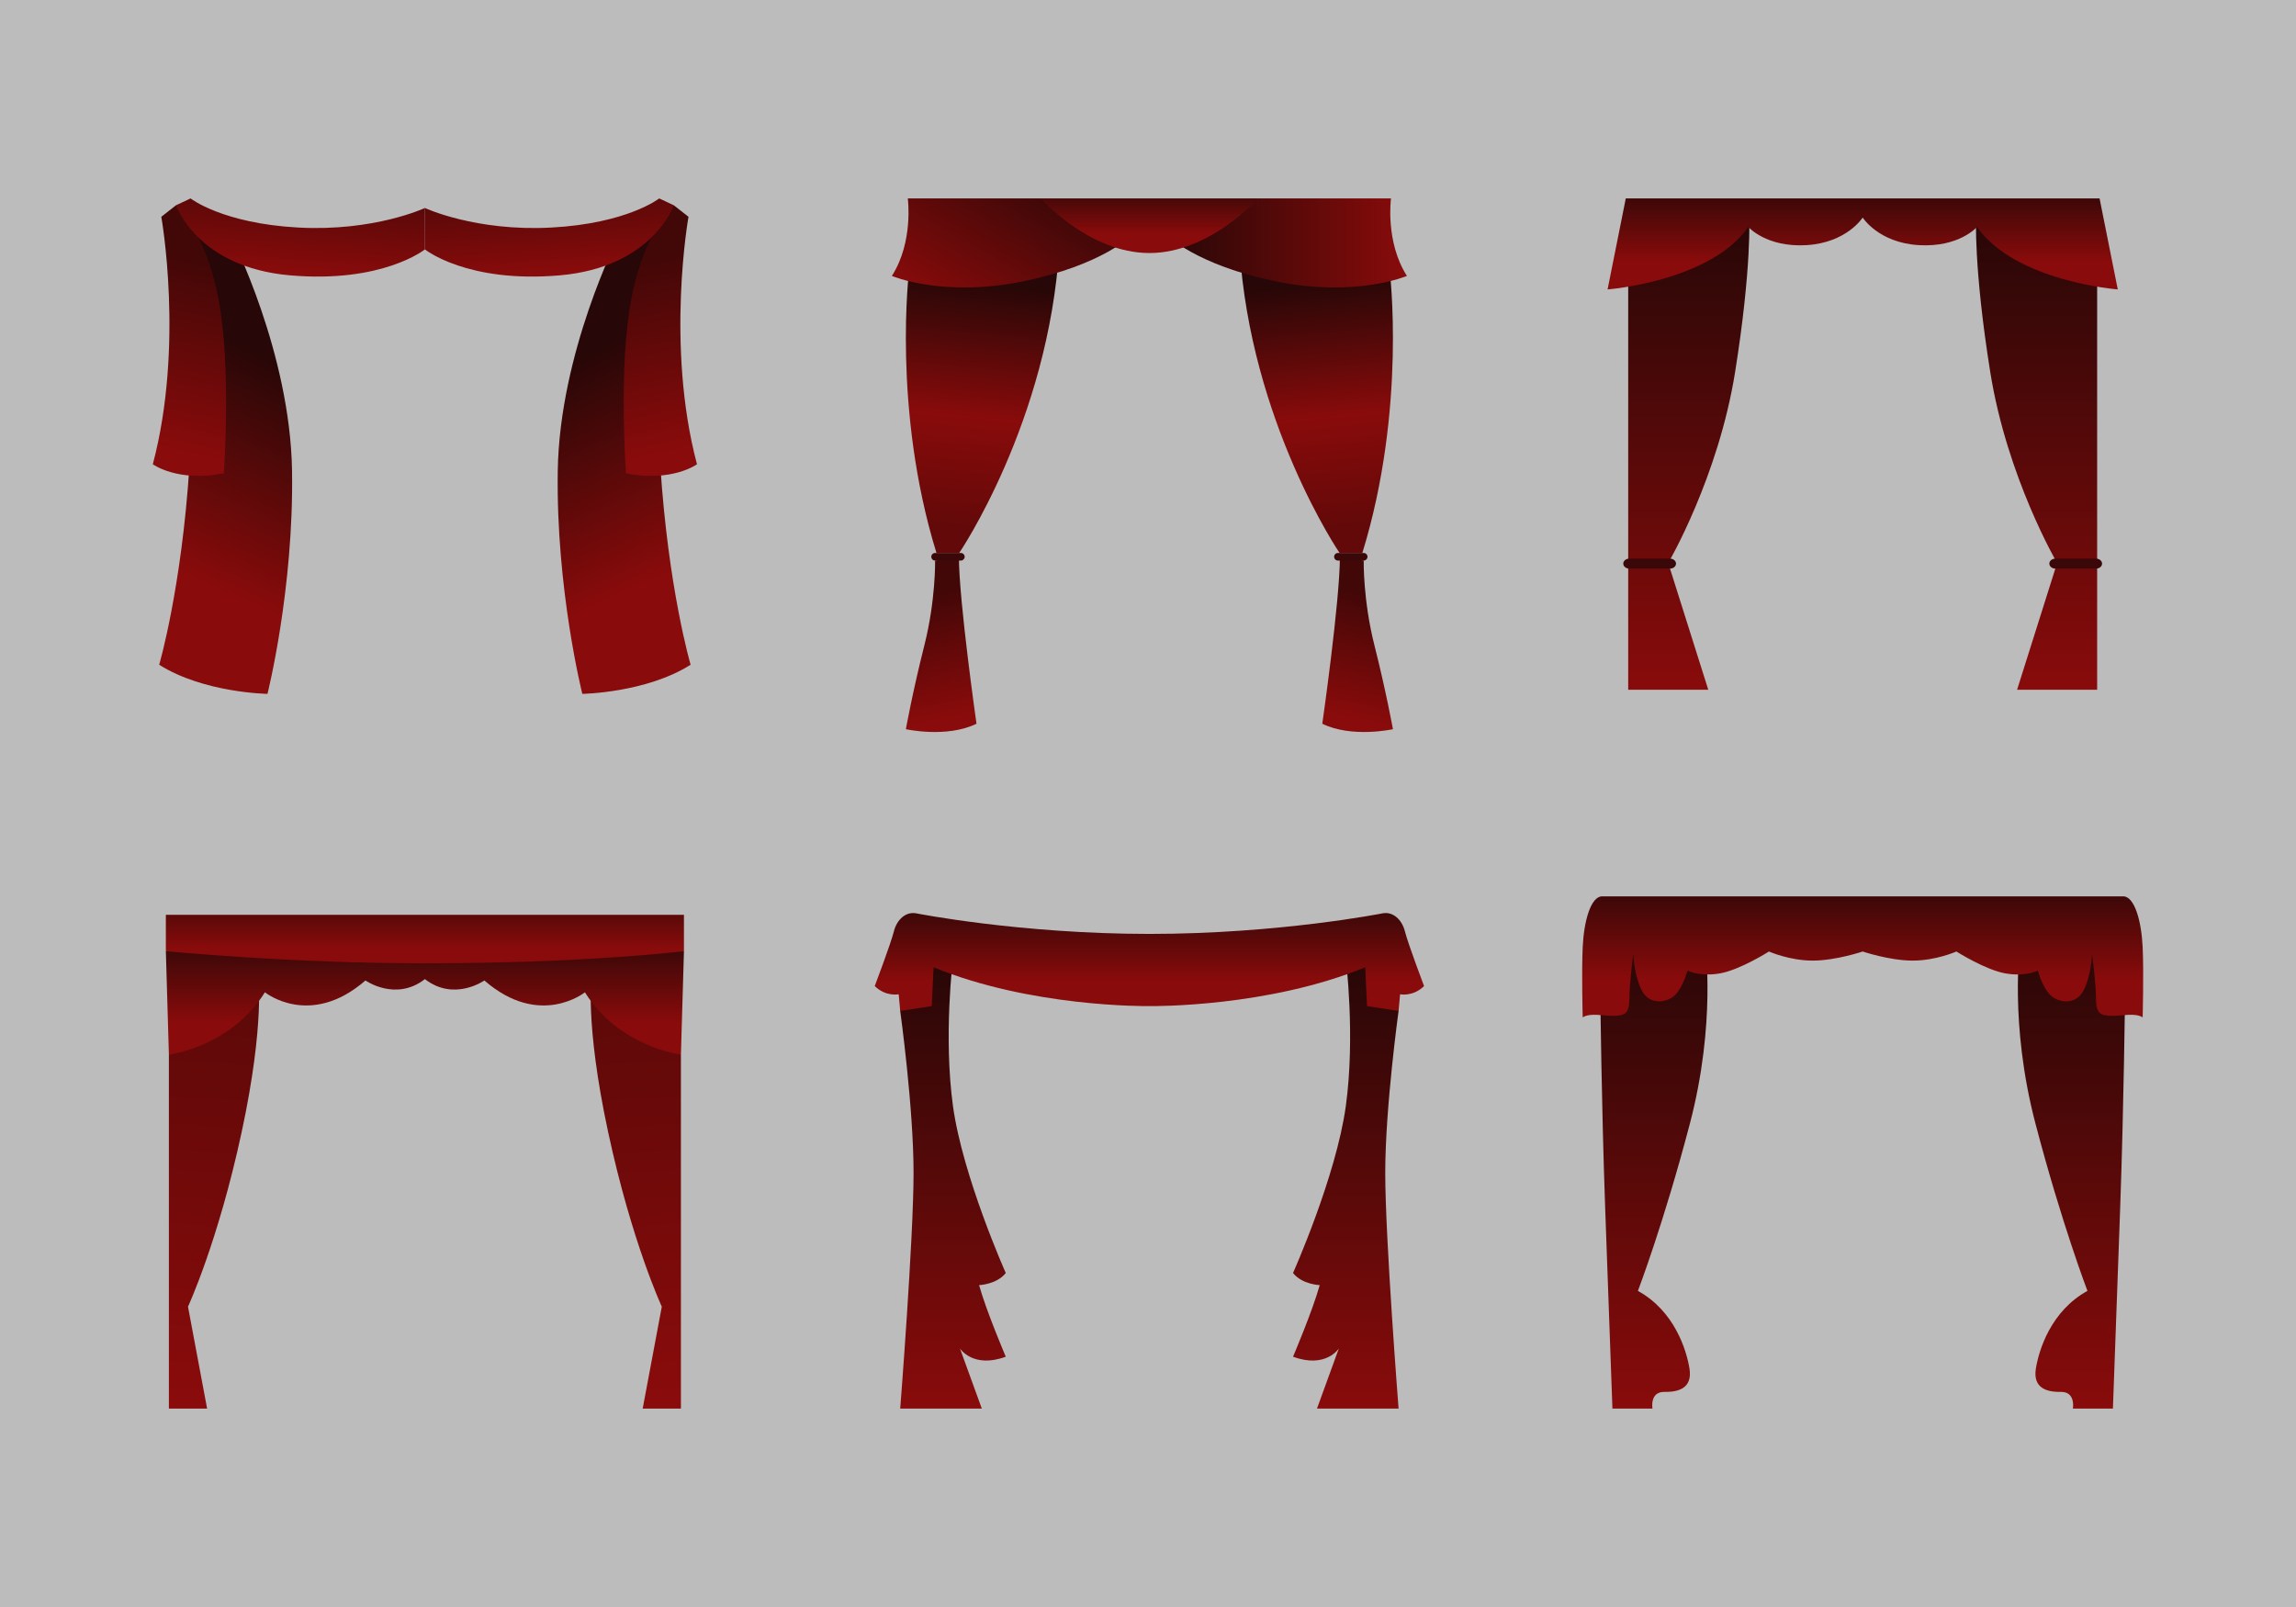 <?xml version="1.0" encoding="utf-8"?>
<!-- Generator: Adobe Illustrator 17.0.0, SVG Export Plug-In . SVG Version: 6.00 Build 0)  -->
<!DOCTYPE svg PUBLIC "-//W3C//DTD SVG 1.1//EN" "http://www.w3.org/Graphics/SVG/1.1/DTD/svg11.dtd">
<svg version="1.1" id="Layer_2" xmlns="http://www.w3.org/2000/svg" xmlns:xlink="http://www.w3.org/1999/xlink" x="0px" y="0px"
	 width="1400px" height="980px" viewBox="0 0 1400 980" enable-background="new 0 0 1400 980" xml:space="preserve">
<rect fill="#BCBCBC" width="1400" height="980"/>
<g>
	<g>
		<linearGradient id="SVGID_1_" gradientUnits="userSpaceOnUse" x1="163.447" y1="215.953" x2="105.186" y2="346.347">
			<stop  offset="0" style="stop-color:#270707"/>
			<stop  offset="1" style="stop-color:#890B0B"/>
		</linearGradient>
		<path fill="url(#SVGID_1_)" d="M141.268,144.842c0,0,35.697,70.22,36.806,142.353s-14.981,135.943-14.981,135.943
			s-38.841-0.555-66.029-17.756c0,0,13.618-46.361,18.461-121.392c4.843-75.031-8.196-148.829-8.196-148.829L141.268,144.842z"/>
		<linearGradient id="SVGID_2_" gradientUnits="userSpaceOnUse" x1="128.586" y1="159.022" x2="103.617" y2="273.88">
			<stop  offset="0" style="stop-color:#420707"/>
			<stop  offset="1" style="stop-color:#890B0B"/>
		</linearGradient>
		<path fill="url(#SVGID_2_)" d="M98.358,132.202c0,0,14.057,78.421-5.179,150.924c0,0,15.166,11.097,43.28,5.549
			c0,0,4.809-65.105-3.329-106.905s-25.801-56.597-25.801-56.597L98.358,132.202z"/>
		<linearGradient id="SVGID_3_" gradientUnits="userSpaceOnUse" x1="185.828" y1="98.439" x2="181.389" y2="166.503">
			<stop  offset="0" style="stop-color:#420707"/>
			<stop  offset="1" style="stop-color:#890B0B"/>
		</linearGradient>
		<path fill="url(#SVGID_3_)" d="M259.085,126.838v25.247c0,0-25.801,20.808-82.398,15.814s-69.359-42.725-69.359-42.725
			l8.878-4.162c0,0,19.42,15.259,65.752,17.756C228.29,141.265,259.085,126.838,259.085,126.838z"/>
		
			<linearGradient id="SVGID_4_" gradientUnits="userSpaceOnUse" x1="239.778" y1="215.953" x2="181.516" y2="346.347" gradientTransform="matrix(-1 0 0 1 594.5 0)">
			<stop  offset="0" style="stop-color:#270707"/>
			<stop  offset="1" style="stop-color:#890B0B"/>
		</linearGradient>
		<path fill="url(#SVGID_4_)" d="M376.902,144.842c0,0-35.697,70.22-36.806,142.353s14.981,135.943,14.981,135.943
			s38.841-0.555,66.029-17.756c0,0-13.618-46.361-18.461-121.392s8.196-148.829,8.196-148.829L376.902,144.842z"/>
		
			<linearGradient id="SVGID_5_" gradientUnits="userSpaceOnUse" x1="204.916" y1="159.022" x2="179.947" y2="273.88" gradientTransform="matrix(-1 0 0 1 594.5 0)">
			<stop  offset="0" style="stop-color:#420707"/>
			<stop  offset="1" style="stop-color:#890B0B"/>
		</linearGradient>
		<path fill="url(#SVGID_5_)" d="M419.812,132.202c0,0-14.057,78.421,5.179,150.924c0,0-15.166,11.097-43.28,5.549
			c0,0-4.809-65.105,3.329-106.905c8.138-41.8,25.801-56.597,25.801-56.597L419.812,132.202z"/>
		
			<linearGradient id="SVGID_6_" gradientUnits="userSpaceOnUse" x1="262.158" y1="98.439" x2="257.719" y2="166.503" gradientTransform="matrix(-1 0 0 1 594.5 0)">
			<stop  offset="0" style="stop-color:#420707"/>
			<stop  offset="1" style="stop-color:#890B0B"/>
		</linearGradient>
		<path fill="url(#SVGID_6_)" d="M259.085,126.838v25.247c0,0,25.801,20.808,82.398,15.814s69.359-42.725,69.359-42.725
			l-8.878-4.162c0,0-19.42,15.259-65.752,17.756C289.88,141.265,259.085,126.838,259.085,126.838z"/>
	</g>
	<g>
		
			<linearGradient id="SVGID_7_" gradientUnits="userSpaceOnUse" x1="440.14" y1="172.172" x2="425.713" y2="321.986" gradientTransform="matrix(-1 0 0 1 1243 0)">
			<stop  offset="0" style="stop-color:#270707"/>
			<stop  offset="0.548" style="stop-color:#890B0B"/>
			<stop  offset="1" style="stop-color:#630909"/>
		</linearGradient>
		<path fill="url(#SVGID_7_)" d="M847.338,164.662c0,0,10.543,84.34-16.646,172.564H816.82c0,0-54.377-79.96-61.036-186.188
			L847.338,164.662z"/>
		
			<linearGradient id="SVGID_8_" gradientUnits="userSpaceOnUse" x1="403.405" y1="362.592" x2="419.626" y2="437.209" gradientTransform="matrix(-1 0 0 1 1243 0)">
			<stop  offset="0" style="stop-color:#420707"/>
			<stop  offset="1" style="stop-color:#890B0B"/>
		</linearGradient>
		<path fill="url(#SVGID_8_)" d="M831.524,341.85c0,0-0.462,24.044,6.566,51.788c7.028,27.743,11.259,51.048,11.259,51.048
			s-24.946,5.549-43.072-3.329c0,0,10.727-74.907,10.727-101.818L831.524,341.85z"/>
		<path fill="#3A0808" d="M813.491,339.538c0,1.277,1.035,2.312,2.312,2.312h15.721c1.277,0,2.312-1.035,2.312-2.312l0,0
			c0-1.277-1.035-2.312-2.312-2.312h-15.721C814.526,337.226,813.491,338.261,813.491,339.538L813.491,339.538z"/>
		<linearGradient id="SVGID_9_" gradientUnits="userSpaceOnUse" x1="598.845" y1="172.172" x2="584.419" y2="321.986">
			<stop  offset="0" style="stop-color:#270707"/>
			<stop  offset="0.548" style="stop-color:#890B0B"/>
			<stop  offset="1" style="stop-color:#630909"/>
		</linearGradient>
		<path fill="url(#SVGID_9_)" d="M554.368,164.662c0,0-10.542,84.34,16.646,172.564h13.872c0,0,54.377-79.96,61.036-186.188
			L554.368,164.662z"/>
		<linearGradient id="SVGID_10_" gradientUnits="userSpaceOnUse" x1="645.359" y1="90.925" x2="585.434" y2="196.35">
			<stop  offset="0" style="stop-color:#270707"/>
			<stop  offset="1" style="stop-color:#890B0B"/>
		</linearGradient>
		<path fill="url(#SVGID_10_)" d="M634.639,121.012h-81.103c0,0,3.607,26.449-9.71,47.256c0,0,31.073,13.317,79.901,3.329
			S690.31,143.3,690.31,143.3L634.639,121.012z"/>
		<linearGradient id="SVGID_11_" gradientUnits="userSpaceOnUse" x1="711.395" y1="148.162" x2="857.881" y2="148.162">
			<stop  offset="0" style="stop-color:#270707"/>
			<stop  offset="1" style="stop-color:#890B0B"/>
		</linearGradient>
		<path fill="url(#SVGID_11_)" d="M767.067,121.012h81.103c0,0-3.607,26.449,9.71,47.256c0,0-31.073,13.317-79.901,3.329
			c-48.828-9.988-66.584-28.298-66.584-28.298L767.067,121.012z"/>
		<linearGradient id="SVGID_12_" gradientUnits="userSpaceOnUse" x1="700.853" y1="110.285" x2="700.853" y2="142.35">
			<stop  offset="0" style="stop-color:#270707"/>
			<stop  offset="1" style="stop-color:#890B0B"/>
		</linearGradient>
		<path fill="url(#SVGID_12_)" d="M700.853,121.012h-66.214c0,0,29.223,33.292,66.214,33.292s66.214-33.292,66.214-33.292H700.853z"
			/>
		<linearGradient id="SVGID_13_" gradientUnits="userSpaceOnUse" x1="562.111" y1="362.592" x2="578.332" y2="437.209">
			<stop  offset="0" style="stop-color:#420707"/>
			<stop  offset="1" style="stop-color:#890B0B"/>
		</linearGradient>
		<path fill="url(#SVGID_13_)" d="M570.181,341.85c0,0,0.462,24.044-6.566,51.788c-7.028,27.743-11.259,51.048-11.259,51.048
			s24.946,5.549,43.072-3.329c0,0-10.727-74.907-10.727-101.818L570.181,341.85z"/>
		<path fill="#3A0808" d="M588.215,339.538c0,1.277-1.035,2.312-2.312,2.312h-15.721c-1.277,0-2.312-1.035-2.312-2.312l0,0
			c0-1.277,1.035-2.312,2.312-2.312h15.721C587.179,337.226,588.215,338.261,588.215,339.538L588.215,339.538z"/>
	</g>
	<g>
		<linearGradient id="SVGID_14_" gradientUnits="userSpaceOnUse" x1="141.699" y1="457.005" x2="116.088" y2="849.704">
			<stop  offset="0" style="stop-color:#420707"/>
			<stop  offset="1" style="stop-color:#890B0B"/>
		</linearGradient>
		<path fill="url(#SVGID_14_)" d="M102.982,643.144v215.844h23.304l-11.652-62.145c0,0,18.311-39.396,32.737-106.535
			c14.427-67.139,9.988-95.992,9.988-95.992L102.982,643.144z"/>
		
			<linearGradient id="SVGID_15_" gradientUnits="userSpaceOnUse" x1="211.196" y1="457.005" x2="185.585" y2="849.704" gradientTransform="matrix(-1 0 0 1 587.667 0)">
			<stop  offset="0" style="stop-color:#420707"/>
			<stop  offset="1" style="stop-color:#890B0B"/>
		</linearGradient>
		<path fill="url(#SVGID_15_)" d="M415.188,643.144v215.844h-23.304l11.652-62.145c0,0-18.311-39.396-32.737-106.535
			c-14.427-67.139-9.988-95.992-9.988-95.992L415.188,643.144z"/>
		<linearGradient id="SVGID_16_" gradientUnits="userSpaceOnUse" x1="259.085" y1="567.127" x2="259.085" y2="623.391">
			<stop  offset="0" style="stop-color:#270707"/>
			<stop  offset="1" style="stop-color:#890B0B"/>
		</linearGradient>
		<path fill="url(#SVGID_16_)" d="M259.085,582.108l-157.953-2.035l1.85,63.07c0,0,37.454-4.439,58.539-38.009
			c0,0,27.466,22.195,61.313-7.213c0,0,18.403,13.039,36.251-0.832c17.848,13.872,36.251,0.832,36.251,0.832
			c33.847,29.408,61.313,7.213,61.313,7.213c21.085,33.57,58.539,38.009,58.539,38.009l1.85-63.07L259.085,582.108z"/>
		<linearGradient id="SVGID_17_" gradientUnits="userSpaceOnUse" x1="259.085" y1="535.684" x2="259.085" y2="578.224">
			<stop  offset="0" style="stop-color:#270707"/>
			<stop  offset="1" style="stop-color:#890B0B"/>
		</linearGradient>
		<path fill="url(#SVGID_17_)" d="M417.038,580.074c0,0-60.296,7.398-157.953,7.398c-82.49,0-157.953-7.398-157.953-7.398v-22.195
			h315.905V580.074z"/>
	</g>
	<g>
		<linearGradient id="SVGID_18_" gradientUnits="userSpaceOnUse" x1="1029.755" y1="131.925" x2="1029.755" y2="420.641">
			<stop  offset="0" style="stop-color:#270707"/>
			<stop  offset="1" style="stop-color:#890B0B"/>
		</linearGradient>
		<path fill="url(#SVGID_18_)" d="M992.806,164.107v256.534h48.828l-24.414-77.312c0,0,30.518-52.158,40.783-116.522
			c10.265-64.365,8.6-94.883,8.6-94.883L992.806,164.107z"/>
		<path fill="#3A0808" d="M1021.959,343.713c0,1.678-1.636,3.038-3.654,3.038h-24.847c-2.018,0-3.654-1.36-3.654-3.038l0,0
			c0-1.678,1.636-3.038,3.654-3.038h24.847C1020.323,340.675,1021.959,342.036,1021.959,343.713L1021.959,343.713z"/>
		
			<linearGradient id="SVGID_19_" gradientUnits="userSpaceOnUse" x1="106.034" y1="131.925" x2="106.034" y2="420.641" gradientTransform="matrix(-1 0 0 1 1347.833 0)">
			<stop  offset="0" style="stop-color:#270707"/>
			<stop  offset="1" style="stop-color:#890B0B"/>
		</linearGradient>
		<path fill="url(#SVGID_19_)" d="M1278.749,164.107v256.534h-48.828l24.414-77.312c0,0-30.518-52.158-40.783-116.522
			c-10.265-64.365-8.6-94.883-8.6-94.883L1278.749,164.107z"/>
		<linearGradient id="SVGID_20_" gradientUnits="userSpaceOnUse" x1="1135.777" y1="109.622" x2="1135.777" y2="159.121">
			<stop  offset="0" style="stop-color:#270707"/>
			<stop  offset="1" style="stop-color:#890B0B"/>
		</linearGradient>
		<path fill="url(#SVGID_20_)" d="M1280.228,121.012h-144.451H991.327l-11.097,55.487c0,0,62.515-4.809,85.82-38.101
			c0,0,10.912,12.577,35.512,11.097c24.599-1.48,34.217-16.831,34.217-16.831s9.618,15.351,34.217,16.831
			c24.599,1.48,35.512-11.097,35.512-11.097c23.304,33.292,85.82,38.101,85.82,38.101L1280.228,121.012z"/>
		<path fill="#3A0808" d="M1249.596,343.713c0,1.678,1.636,3.038,3.654,3.038h24.847c2.018,0,3.654-1.36,3.654-3.038l0,0
			c0-1.678-1.636-3.038-3.654-3.038h-24.847C1251.232,340.675,1249.596,342.036,1249.596,343.713L1249.596,343.713z"/>
	</g>
	<g>
		<linearGradient id="SVGID_21_" gradientUnits="userSpaceOnUse" x1="581.094" y1="584.698" x2="581.094" y2="858.988">
			<stop  offset="0" style="stop-color:#270707"/>
			<stop  offset="1" style="stop-color:#890B0B"/>
		</linearGradient>
		<path fill="url(#SVGID_21_)" d="M548.911,616.51c0,0,8.138,58.816,8.138,98.767c0,39.951-8.138,143.711-8.138,143.711h49.753
			l-13.317-36.621c0,0,7.953,12.392,27.928,4.994c0,0-11.837-27.743-16.276-43.65c0,0,10.727-0.37,16.276-7.398
			c0,0-26.264-58.816-32.182-101.726c-5.919-42.91,0-89.889,0-89.889h-21.455L548.911,616.51z"/>
		
			<linearGradient id="SVGID_22_" gradientUnits="userSpaceOnUse" x1="571.388" y1="584.698" x2="571.388" y2="858.988" gradientTransform="matrix(-1 0 0 1 1392 0)">
			<stop  offset="0" style="stop-color:#270707"/>
			<stop  offset="1" style="stop-color:#890B0B"/>
		</linearGradient>
		<path fill="url(#SVGID_22_)" d="M852.794,616.51c0,0-8.138,58.816-8.138,98.767c0,39.951,8.138,143.711,8.138,143.711h-49.753
			l13.317-36.621c0,0-7.953,12.392-27.928,4.994c0,0,11.837-27.743,16.276-43.65c0,0-10.727-0.37-16.276-7.398
			c0,0,26.264-58.816,32.182-101.726c5.919-42.91,0-89.889,0-89.889h21.455L852.794,616.51z"/>
		<linearGradient id="SVGID_23_" gradientUnits="userSpaceOnUse" x1="700.853" y1="544.535" x2="700.853" y2="597.807">
			<stop  offset="0" style="stop-color:#270707"/>
			<stop  offset="1" style="stop-color:#890B0B"/>
		</linearGradient>
		<path fill="url(#SVGID_23_)" d="M856.678,568.052c-1.85-7.398-7.399-12.213-13.502-11.097c0,0-63.206,12.567-142.324,12.577
			c-79.118-0.01-142.324-12.577-142.324-12.577c-6.102-1.116-11.652,3.699-13.502,11.097c-1.85,7.398-11.652,33.292-11.652,33.292
			c6.843,6.658,14.611,4.994,14.611,4.994l0.925,10.173l19.235-2.952l1.11-23.682c59.107,24.295,128.868,23.708,131.596,23.675
			c2.729,0.033,72.49,0.62,131.596-23.675l1.11,23.682l19.235,2.952l0.925-10.173c0,0,7.768,1.665,14.612-4.994
			C868.331,601.344,858.528,575.45,856.678,568.052z"/>
	</g>
	<g>
		<linearGradient id="SVGID_24_" gradientUnits="userSpaceOnUse" x1="1008.475" y1="570.271" x2="1008.475" y2="858.988">
			<stop  offset="0" style="stop-color:#270707"/>
			<stop  offset="1" style="stop-color:#890B0B"/>
		</linearGradient>
		<path fill="url(#SVGID_24_)" d="M975.79,606.337c0,0,0.74,67.694,2.959,129.839c2.219,62.145,4.439,122.811,4.439,122.811h24.414
			c0,0-1.85-10.358,7.398-10.173c9.248,0.185,17.016-2.774,15.166-14.242c-1.85-11.467-9.248-35.142-31.443-47.349
			c0,0,15.715-41.06,31.717-102.096c16.002-61.036,9.343-108.649,9.343-108.649l-49.938-6.208L975.79,606.337z"/>
		
			<linearGradient id="SVGID_25_" gradientUnits="userSpaceOnUse" x1="911.663" y1="570.271" x2="911.663" y2="858.988" gradientTransform="matrix(-1 0 0 1 2174.743 0)">
			<stop  offset="0" style="stop-color:#270707"/>
			<stop  offset="1" style="stop-color:#890B0B"/>
		</linearGradient>
		<path fill="url(#SVGID_25_)" d="M1295.765,606.337c0,0-0.74,67.694-2.959,129.839s-4.439,122.811-4.439,122.811h-24.414
			c0,0,1.849-10.358-7.398-10.173c-9.248,0.185-17.016-2.774-15.166-14.242s9.248-35.142,31.443-47.349
			c0,0-15.715-41.06-31.717-102.096c-16.002-61.036-9.343-108.649-9.343-108.649l49.938-6.208L1295.765,606.337z"/>
		<linearGradient id="SVGID_26_" gradientUnits="userSpaceOnUse" x1="1135.777" y1="531.477" x2="1135.777" y2="597.289">
			<stop  offset="0" style="stop-color:#270707"/>
			<stop  offset="1" style="stop-color:#890B0B"/>
		</linearGradient>
		<path fill="url(#SVGID_26_)" d="M1306.492,577.484c-0.74-15.906-4.994-30.863-11.837-30.863c-6.844,0-158.877,0-158.877,0
			s-152.034,0-158.877,0c-6.843,0-11.097,14.957-11.837,30.863c-0.74,15.906,0,42.91,0,42.91c4.809-2.959,12.762-0.74,19.05-0.925
			s9.433-0.925,9.433-10.727c0-9.803,2.404-27.004,2.404-27.004s0.185,11.837,4.809,21.64s15.351,8.323,20.345,3.699
			c4.994-4.624,7.861-15.166,7.861-15.166s7.768,3.884,19.975,1.665c12.207-2.219,29.685-13.317,29.685-13.317
			s12.484,5.549,26.634,5.549s30.518-5.549,30.518-5.549s16.369,5.549,30.518,5.549c14.149,0,26.634-5.549,26.634-5.549
			s17.478,11.097,29.685,13.317s19.975-1.665,19.975-1.665s2.867,10.543,7.861,15.166c4.994,4.624,15.721,6.104,20.345-3.699
			c4.624-9.803,4.809-21.64,4.809-21.64s2.405,17.201,2.405,27.004c0,9.803,3.144,10.542,9.433,10.727
			c6.288,0.185,14.242-2.034,19.05,0.925C1306.492,620.394,1307.232,593.391,1306.492,577.484z"/>
	</g>
</g>
</svg>
